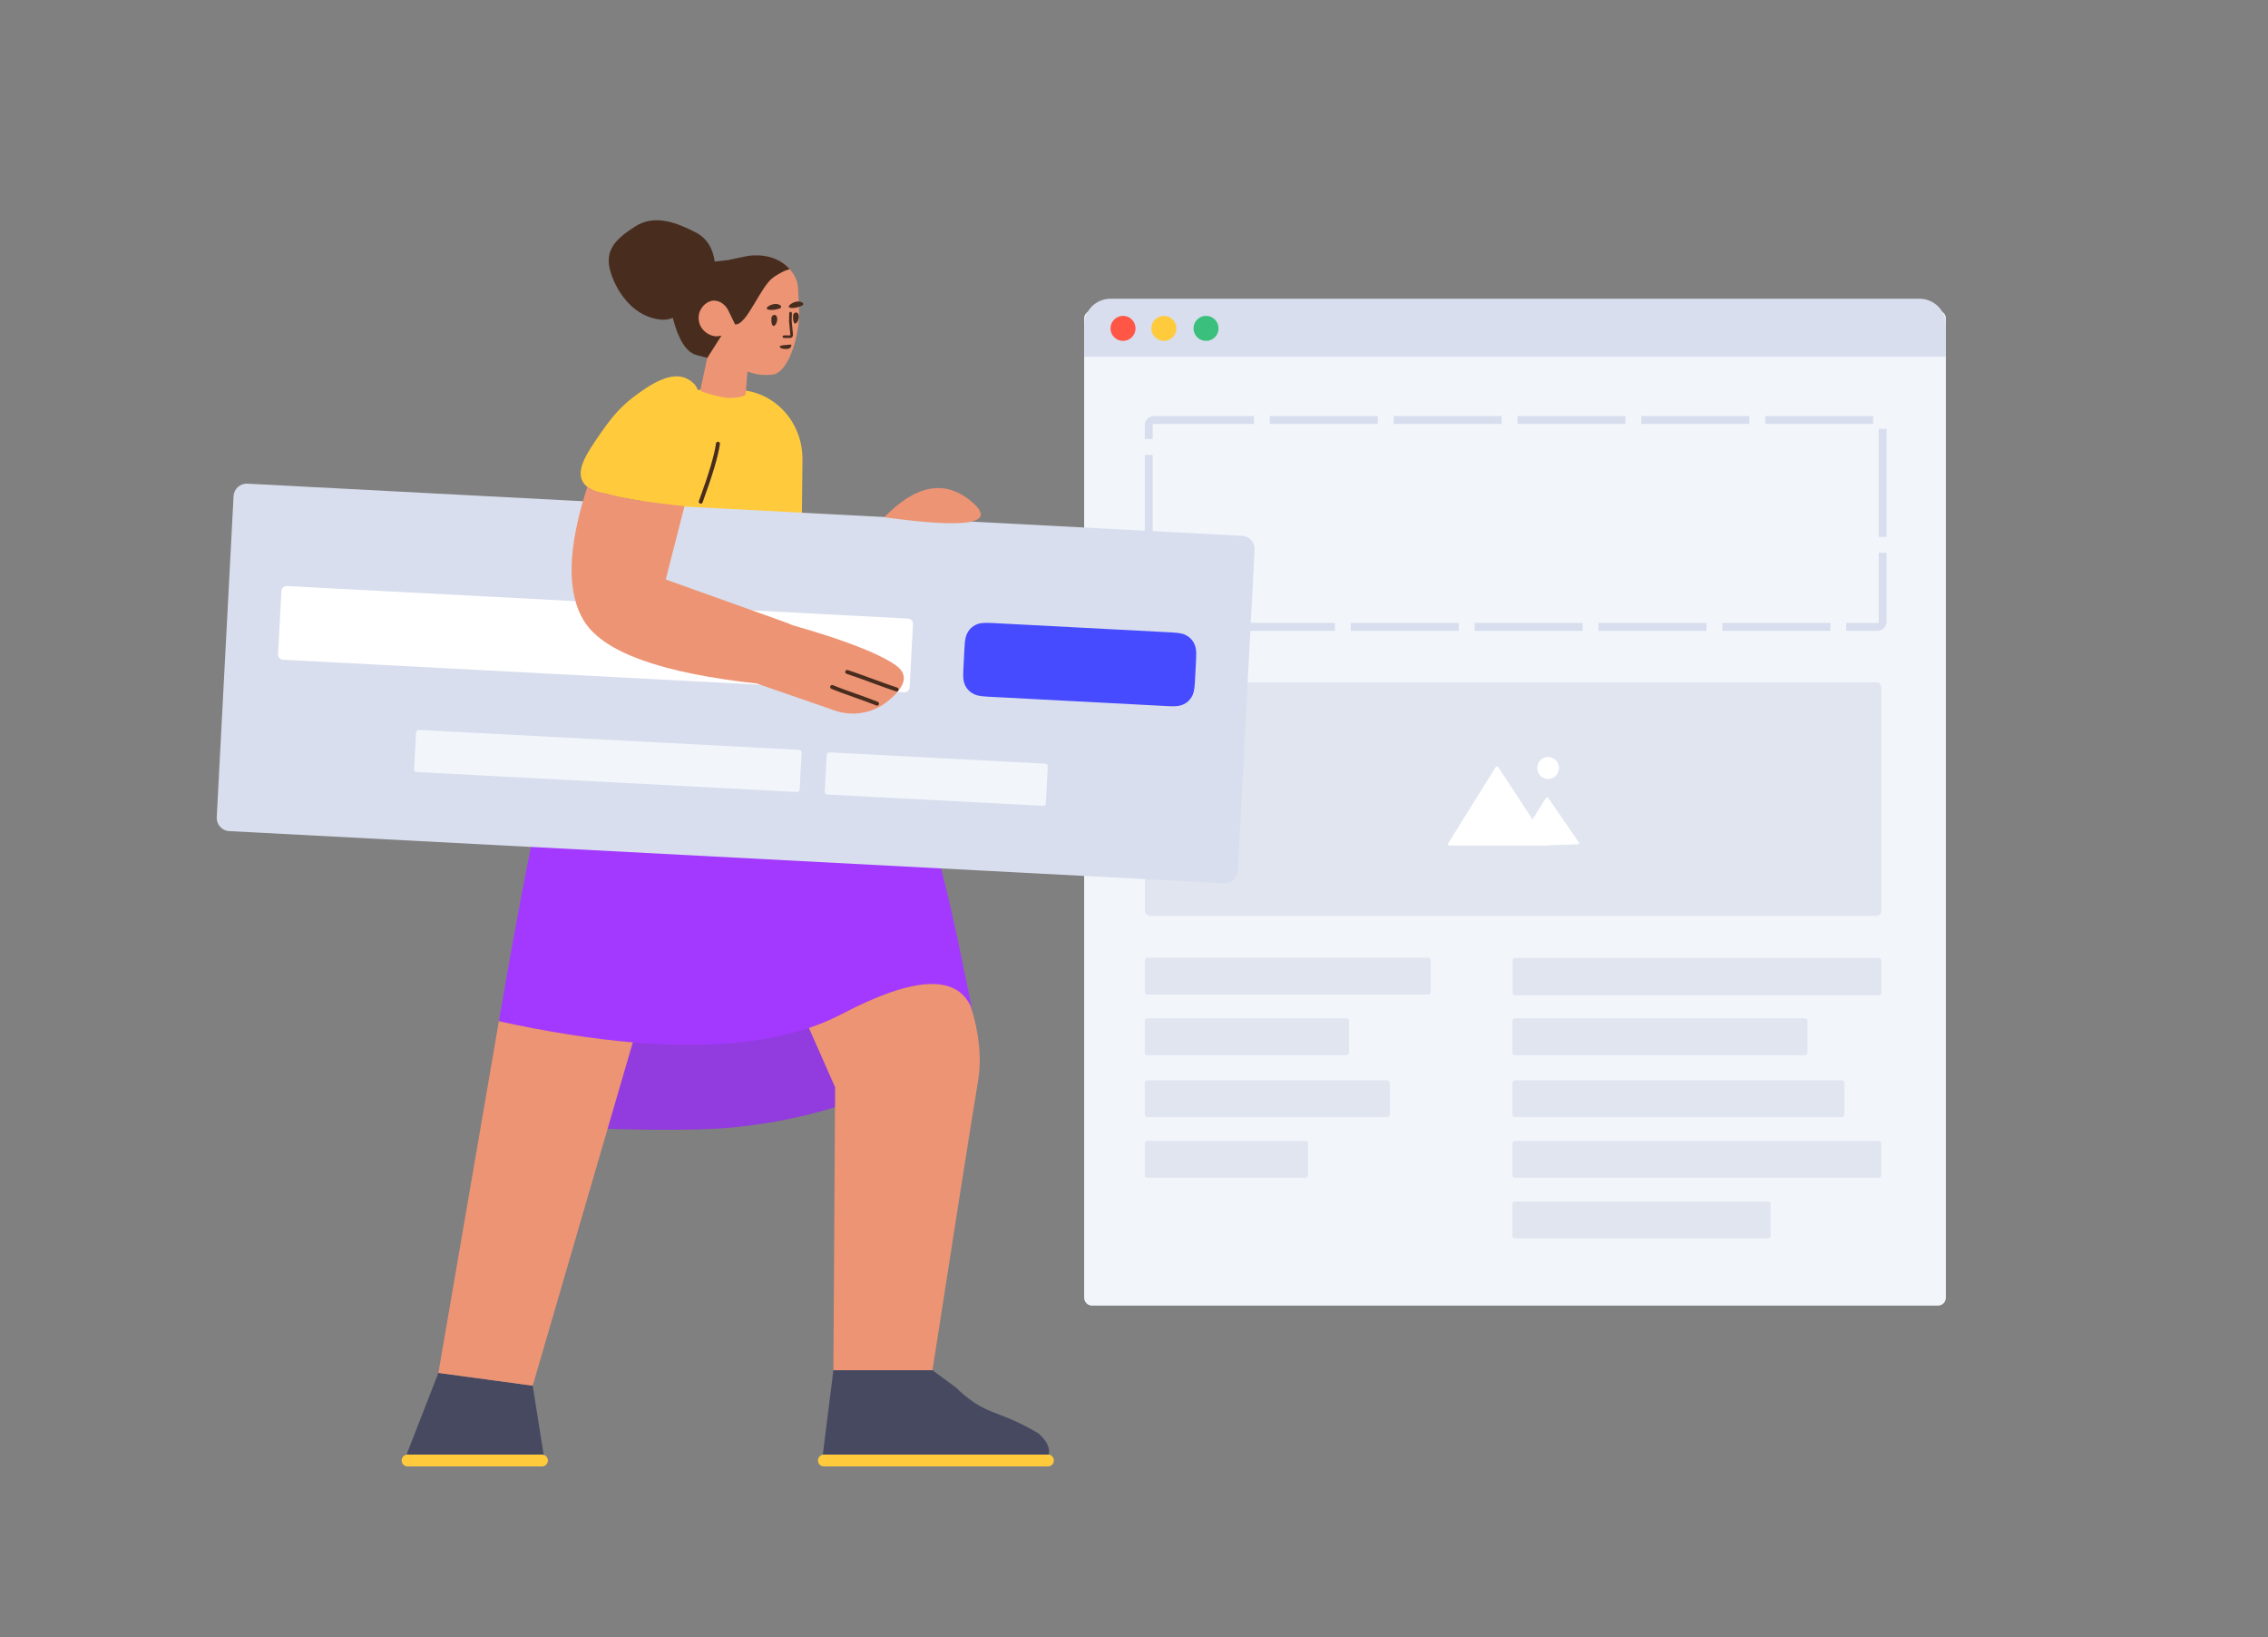 <svg width="291" height="210" viewBox="0 0 291 210" fill="none" xmlns="http://www.w3.org/2000/svg">
<rect x="0" y="0" width="291" height="210" fill="#808080" stroke="none"/>
<g clip-path="url(#clip0)">
<path d="M248.655 39.84H140.12C139.56 39.84 139.105 40.294 139.105 40.855V166.464C139.105 167.024 139.56 167.479 140.12 167.479H248.655C249.215 167.479 249.669 167.024 249.669 166.464V40.855C249.669 40.294 249.215 39.84 248.655 39.84Z" fill="#F2F6FB"/>
<path d="M160.894 53.365V54.379H148.067C147.972 54.379 147.897 54.455 147.897 54.548H146.882C146.882 53.894 147.412 53.365 148.067 53.365H160.894ZM176.785 53.365V54.379H162.922V53.365H176.785ZM192.676 53.365V54.379H178.814V53.365H192.676ZM208.568 53.365V54.379H194.705V53.365H208.568ZM224.459 53.365V54.379H210.596V53.365H224.459ZM240.351 53.365V54.379H226.488V53.365H240.351ZM242.062 68.877H241.047V55.014H242.062V68.877ZM236.883 80.921V79.907H240.877C240.972 79.907 241.047 79.832 241.047 79.738V70.906H242.062V79.738C242.062 80.392 241.532 80.921 240.877 80.921H236.883ZM220.991 80.921V79.907H234.854V80.921H220.991ZM205.1 80.921V79.907H218.963V80.921H205.1ZM189.209 80.921V79.907H203.071V80.921H189.209ZM173.317 80.921V79.907H187.18V80.921H173.317ZM157.426 80.921V79.907H171.288V80.921H157.426ZM146.882 74.241H147.897V79.738C147.897 79.831 147.973 79.907 148.067 79.907H155.397V80.921H148.067C147.413 80.921 146.882 80.392 146.882 79.738V74.241ZM146.882 58.35H147.897V72.213H146.882V58.35ZM146.882 54.548H147.897V56.321H146.882V54.548Z" fill="#D8DEED"/>
<path d="M139.105 41.701C139.105 39.833 140.619 38.319 142.486 38.319H246.288C248.155 38.319 249.669 39.833 249.669 41.701V45.757H139.105V41.701Z" fill="#D8DEED"/>
<path d="M144.092 43.729C144.979 43.729 145.698 43.01 145.698 42.123C145.698 41.236 144.979 40.517 144.092 40.517C143.205 40.517 142.486 41.236 142.486 42.123C142.486 43.01 143.205 43.729 144.092 43.729Z" fill="#FF5645"/>
<path d="M149.334 43.729C150.221 43.729 150.94 43.01 150.94 42.123C150.94 41.236 150.221 40.517 149.334 40.517C148.447 40.517 147.728 41.236 147.728 42.123C147.728 43.01 148.447 43.729 149.334 43.729Z" fill="#FFCB3D"/>
<path d="M154.743 43.729C155.63 43.729 156.349 43.01 156.349 42.123C156.349 41.236 155.63 40.517 154.743 40.517C153.856 40.517 153.137 41.236 153.137 42.123C153.137 43.01 153.856 43.729 154.743 43.729Z" fill="#3ABF7C"/>
<path d="M146.898 88.19C146.898 87.817 147.199 87.514 147.574 87.514H240.724C241.098 87.514 241.401 87.816 241.401 88.19V116.809C241.401 117.182 241.1 117.484 240.724 117.484H147.574C147.201 117.484 146.898 117.182 146.898 116.809V88.19ZM147.22 122.848H183.23C183.416 122.848 183.568 122.999 183.568 123.186V127.243C183.568 127.43 183.416 127.581 183.23 127.581H147.22C147.034 127.581 146.882 127.43 146.882 127.243V123.186C146.882 122.999 147.034 122.848 147.22 122.848ZM147.22 130.624H172.748C172.935 130.624 173.086 130.776 173.086 130.962V135.02C173.086 135.206 172.935 135.358 172.748 135.358H147.22C147.034 135.358 146.882 135.206 146.882 135.02V130.962C146.882 130.776 147.034 130.624 147.22 130.624ZM147.22 138.57H177.989C178.176 138.57 178.327 138.721 178.327 138.908V142.965C178.327 143.152 178.176 143.303 177.989 143.303H147.22C147.034 143.303 146.882 143.152 146.882 142.965V138.908C146.882 138.721 147.034 138.57 147.22 138.57ZM147.22 146.346H167.507C167.694 146.346 167.845 146.498 167.845 146.685V150.742C167.845 150.929 167.694 151.08 167.507 151.08H147.22C147.034 151.08 146.882 150.929 146.882 150.742V146.685C146.882 146.498 147.034 146.346 147.22 146.346ZM194.387 130.624H231.58C231.767 130.624 231.918 130.776 231.918 130.962V135.02C231.918 135.206 231.767 135.358 231.58 135.358H194.387C194.201 135.358 194.049 135.206 194.049 135.02V130.962C194.049 130.776 194.201 130.624 194.387 130.624ZM194.387 138.57H236.314C236.5 138.57 236.652 138.721 236.652 138.908V142.965C236.652 143.152 236.5 143.303 236.314 143.303H194.387C194.201 143.303 194.049 143.152 194.049 142.965V138.908C194.049 138.721 194.201 138.57 194.387 138.57ZM194.387 146.346H241.047C241.234 146.346 241.385 146.498 241.385 146.685V150.742C241.385 150.929 241.234 151.08 241.047 151.08H194.387C194.201 151.08 194.049 150.929 194.049 150.742V146.685C194.049 146.498 194.201 146.346 194.387 146.346ZM194.387 154.123H226.846C227.033 154.123 227.185 154.275 227.185 154.461V158.519C227.185 158.705 227.033 158.857 226.846 158.857H194.387C194.201 158.857 194.049 158.705 194.049 158.519V154.461C194.049 154.275 194.201 154.123 194.387 154.123ZM194.403 122.878H241.063C241.249 122.878 241.401 123.03 241.401 123.216V127.335C241.401 127.522 241.249 127.673 241.063 127.673H194.403C194.216 127.673 194.065 127.522 194.065 127.335V123.216C194.065 123.03 194.216 122.878 194.403 122.878Z" fill="#E1E5F0"/>
<path fill-rule="evenodd" clip-rule="evenodd" d="M195.245 108.462L194.545 108.47L194.55 108.462H185.978C185.79 108.462 185.718 108.333 185.817 108.175L191.889 98.426C191.987 98.267 192.152 98.266 192.254 98.421L196.631 105.113L198.314 102.406C198.413 102.247 198.578 102.242 198.684 102.396L202.557 108.021C202.663 108.174 202.598 108.303 202.41 108.309L198.842 108.419L198.689 108.421L198.714 108.462C198.714 108.462 198.562 108.462 198.374 108.462H195.245ZM198.631 99.924C197.859 99.924 197.233 99.293 197.233 98.514C197.233 97.736 197.859 97.105 198.631 97.105C199.403 97.105 200.029 97.736 200.029 98.514C200.029 99.293 199.403 99.924 198.631 99.924Z" fill="white"/>
</g>
<g clip-path="url(#clip1)">
<path d="M52.294 186.582H69.538C69.959 186.582 70.299 186.923 70.299 187.343C70.299 187.763 69.959 188.104 69.538 188.104H52.294C51.874 188.104 51.534 187.763 51.534 187.343C51.534 186.923 51.874 186.582 52.294 186.582ZM105.717 186.582H134.456C134.876 186.582 135.217 186.923 135.217 187.343C135.217 187.763 134.876 188.104 134.456 188.104H105.717C105.296 188.104 104.956 187.763 104.956 187.343C104.956 186.923 105.296 186.582 105.717 186.582Z" fill="#FFCB3D"/>
<path d="M134.543 186.587C134.514 186.584 134.485 186.582 134.456 186.582H105.716C105.667 186.582 105.618 186.587 105.572 186.596L106.93 175.764H119.643L122.669 177.996C123.362 178.689 124.123 179.314 124.934 179.872C126.912 181.191 127.944 181.174 130.953 182.628C131.764 183.017 132.542 183.439 133.32 183.93C133.691 184.268 134.351 184.944 134.554 185.755C134.587 185.891 134.587 186.026 134.604 186.144C134.604 186.302 134.581 186.45 134.543 186.587ZM69.755 186.613C69.686 186.593 69.614 186.582 69.538 186.582H52.294C52.249 186.582 52.205 186.586 52.163 186.593L56.246 176.111L68.351 177.751L69.755 186.613Z" fill="#474961"/>
<path d="M64.232 131.002C64.159 130.986 64.087 130.97 64.014 130.955C67.919 108.18 70.896 94.531 72.946 90.01C74.995 85.488 77.41 82.285 80.191 80.403C82.845 77.379 87.526 77.548 94.001 77.358C94.165 77.35 94.352 77.352 94.516 77.344C101.211 77.231 100.098 77.487 101.865 78.034C110.347 80.299 117.383 94.606 122.973 120.955L124.75 129.586C124.725 129.515 124.698 129.445 124.671 129.377C124.72 129.6 124.743 129.826 124.742 130.056C124.921 133.743 122.059 136.633 116.157 138.725C112.551 140.003 105.493 143.522 93.89 144.632C88.964 145.103 79.771 145.001 66.312 144.325C64.088 140.589 63.136 137.598 63.457 135.352C63.632 134.122 63.891 132.672 64.232 131.002H64.232Z" fill="#A339FF"/>
<path opacity="0.177" d="M64.223 131.046C83.996 135.335 98.606 135.004 108.054 130.053C117.318 125.198 122.853 124.957 124.661 129.33C124.716 129.568 124.743 129.81 124.742 130.056C124.921 133.743 122.059 136.633 116.157 138.725C112.551 140.004 105.493 143.522 93.89 144.632C88.964 145.103 79.771 145.001 66.312 144.325C64.088 140.589 63.136 137.598 63.457 135.353C63.631 134.133 63.886 132.698 64.223 131.046Z" fill="#444444"/>
<path d="M82.223 64.247C80.33 63.956 78.812 63.645 77.668 63.315C76.73 63.183 75.297 62.811 74.735 61.708C73.917 60.124 75.415 57.962 77.088 55.534C79.102 52.624 80.336 51.575 82.276 50.203C85.58 47.866 87.62 47.775 89.1 49.279C89.249 49.43 89.398 49.68 89.545 50.03C89.967 49.968 90.399 49.939 90.838 49.946L94.557 50.013C99.274 50.064 103.027 54.105 102.959 58.99V59.295L102.858 68.711L102.767 73.121C102.704 76.156 100.225 78.584 97.189 78.584H87.705C87.684 78.584 87.664 78.584 87.643 78.584C84.562 78.549 82.092 76.024 82.126 72.943L82.223 64.247Z" fill="#FFCB3D"/>
<path d="M159.377 68.73L31.745 62.041C30.812 61.993 30.017 62.709 29.968 63.641L27.809 104.835C27.76 105.767 28.477 106.563 29.409 106.611L157.041 113.3C157.974 113.349 158.769 112.633 158.818 111.701L160.977 70.507C161.026 69.575 160.31 68.779 159.377 68.73Z" fill="#D8DEED"/>
<path d="M116.498 79.349L36.812 75.173C36.44 75.153 36.121 75.44 36.102 75.813L35.677 83.917C35.658 84.29 35.944 84.608 36.317 84.627L116.003 88.803C116.376 88.823 116.694 88.537 116.713 88.164L117.138 80.06C117.158 79.687 116.871 79.369 116.498 79.349Z" fill="white"/>
<path d="M95.899 47.675L95.679 50.483C95.668 50.621 95.574 50.739 95.441 50.78C94.703 51.008 93.985 51.09 93.287 51.028C92.57 50.964 91.514 50.707 90.121 50.256C89.956 50.203 89.858 50.033 89.894 49.864L91.015 44.653L91.08 44.672C90.466 43.43 90.076 42.735 89.912 42.587C89.288 41.99 88.796 38.302 91.576 38.524C91.882 38.526 92.18 38.614 92.467 38.754L92.485 38.769C92.578 38.844 92.698 38.848 92.817 38.853C93.103 38.823 93.317 38.596 93.304 38.309L92.994 33.904C92.964 33.619 93.161 33.394 93.447 33.364C94.069 33.298 94.671 33.201 95.279 33.001C95.363 32.992 95.428 32.969 95.496 32.962C96.094 32.831 99.318 32.288 101.319 34.508C101.495 34.728 101.671 34.947 101.813 35.17C102.18 35.744 102.385 36.402 102.409 37.114L102.545 40.193C102.544 40.499 102.542 40.806 102.508 41.132C102.099 45 100.659 47.803 99.222 48.039C98.484 48.133 97.736 48.127 96.99 47.985C96.895 47.949 96.956 47.978 95.899 47.675ZM81.192 133.709L68.351 177.751L56.247 176.111L64.014 130.955L64.053 130.957C64.05 130.974 64.047 130.991 64.044 131.007C70.27 132.365 75.986 133.265 81.192 133.709ZM103.787 131.859C105.31 131.347 106.733 130.745 108.054 130.053C117.154 125.284 122.656 124.967 124.561 129.101C125.651 132.574 125.963 135.744 125.496 138.609C124.096 147.212 122.145 159.597 119.643 175.764H106.93L107.15 139.468L103.787 131.859ZM75.373 62.416C76.056 62.975 77.02 63.204 77.714 63.301C79.818 63.908 83.188 64.45 87.824 64.926L85.42 74.335L100.648 79.78C100.722 79.796 101.078 79.938 101.714 80.206C108.317 82.087 112.715 83.791 114.909 85.32C116.61 86.505 116.265 88.056 113.873 89.974C111.969 91.499 109.414 91.941 107.109 91.142L97.267 87.734C97.268 87.722 97.268 87.71 97.269 87.698C84.933 86.353 77.508 83.702 74.992 79.743C72.67 76.091 72.797 70.315 75.373 62.416V62.416ZM113.463 66.348C117.533 62.161 121.257 61.488 124.637 64.327C128.017 67.167 124.292 67.84 113.463 66.348Z" fill="#ED9474"/>
<path d="M86.326 40.77C85.814 40.973 85.307 41.051 84.806 41.004C81.49 40.695 79.243 37.782 78.355 34.935C77.468 32.087 79.027 30.627 81.522 29.033C84.017 27.44 86.873 28.576 89.254 29.808C90.645 30.527 91.462 31.776 91.703 33.553C92.079 33.519 92.495 33.476 92.959 33.415C93.497 33.359 94.097 33.212 95.095 33.006C95.18 32.997 95.653 32.88 95.72 32.873C96.318 32.742 99.336 32.303 101.337 34.523C101.326 34.576 100.808 34.523 99.294 35.529C97.569 36.674 95.869 41.694 94.348 41.616C94.332 41.615 94.297 41.632 94.246 41.666L94.313 41.602L93.381 39.694C93.171 39.309 92.851 39.019 92.487 38.785C92.2 38.646 91.902 38.558 91.596 38.556C90.782 38.574 89.973 39.288 89.723 40.147C89.49 41.004 89.739 41.913 90.394 42.49C90.808 42.872 91.343 43.104 91.908 43.147L92.596 43.062C92.568 43.086 92.54 43.111 92.511 43.137C91.339 44.986 90.753 45.91 90.753 45.91C90.753 45.91 90.246 45.774 89.231 45.5C87.983 45.069 87.015 43.492 86.326 40.77ZM100.081 39.551C99.753 39.671 99.224 39.811 98.741 39.743C97.933 39.658 98.624 39.109 99.343 39C99.677 38.948 99.961 39.054 100.143 39.171C100.273 39.276 100.245 39.5 100.081 39.551ZM102.932 39.184C102.608 39.337 102.101 39.526 101.606 39.51C100.77 39.479 101.42 38.867 102.117 38.708C102.482 38.619 102.746 38.71 102.944 38.808C103.105 38.893 103.095 39.115 102.932 39.184Z" fill="#482D1F"/>
<path d="M99.138 41.741C98.949 41.557 98.967 41.079 98.987 40.788C98.981 40.568 99.169 40.412 99.354 40.393C99.473 40.397 99.632 40.448 99.69 40.68C99.866 41.223 99.392 42.054 99.138 41.741ZM101.911 41.433C101.755 41.245 101.739 40.771 101.76 40.48C101.753 40.259 101.941 40.104 102.126 40.084C102.245 40.089 102.404 40.14 102.462 40.372C102.638 40.914 102.148 41.748 101.911 41.433Z" fill="#482D1F"/>
<path d="M101.607 40.178C101.61 40.085 101.537 40.007 101.444 40.004C101.35 40.002 101.272 40.075 101.269 40.168L101.239 41.175L101.24 41.196L101.411 42.979C101.406 43 101.392 43.015 101.37 43.019C101.167 43.018 100.906 43.018 100.587 43.019C100.494 43.02 100.419 43.096 100.419 43.189C100.419 43.282 100.495 43.358 100.589 43.357C100.913 43.356 101.177 43.356 101.38 43.357L101.399 43.356C101.595 43.336 101.738 43.18 101.749 42.99L101.749 42.964L101.578 41.174L101.607 40.178Z" fill="#482D1F"/>
<path d="M100.593 44.75C100.474 44.746 100.164 44.71 100.077 44.532C100.074 44.499 100.035 44.452 100.048 44.416C100.09 44.327 100.611 44.272 100.611 44.272C101.302 44.217 101.467 44.165 101.526 44.244C101.548 44.293 101.555 44.36 101.453 44.524C101.332 44.825 100.782 44.764 100.593 44.75Z" fill="#482D1F"/>
<path d="M127.173 79.909L150.393 81.126C151.522 81.185 151.925 81.324 152.326 81.566C152.727 81.808 153.034 82.149 153.233 82.573C153.433 82.998 153.529 83.413 153.469 84.542L153.314 87.504C153.255 88.632 153.116 89.036 152.874 89.437C152.631 89.838 152.291 90.145 151.866 90.344C151.442 90.543 151.027 90.639 149.898 90.58L126.677 89.363C125.548 89.304 125.145 89.165 124.744 88.922C124.343 88.68 124.036 88.339 123.837 87.915C123.638 87.491 123.542 87.075 123.601 85.946L123.756 82.985C123.815 81.856 123.954 81.453 124.197 81.052C124.439 80.651 124.78 80.344 125.204 80.145C125.628 79.946 126.044 79.85 127.173 79.909Z" fill="#474BFF"/>
<path d="M102.531 96.188L53.74 93.631C53.553 93.621 53.394 93.764 53.385 93.951L53.137 98.678C53.127 98.864 53.27 99.023 53.457 99.033L102.247 101.59C102.434 101.6 102.593 101.457 102.603 101.27L102.851 96.543C102.86 96.356 102.717 96.197 102.531 96.188Z" fill="#F2F6FB"/>
<path d="M134.116 97.963L106.428 96.512C106.242 96.503 106.083 96.646 106.073 96.832L105.825 101.559C105.816 101.746 105.959 101.905 106.145 101.915L133.833 103.366C134.019 103.376 134.178 103.232 134.188 103.046L134.436 98.319C134.446 98.132 134.302 97.973 134.116 97.963Z" fill="#F2F6FB"/>
<path d="M112.439 90.5C112.569 90.552 112.717 90.489 112.769 90.359C112.822 90.23 112.759 90.082 112.629 90.029C111.813 89.7 111.171 89.465 109.735 88.956C108.306 88.449 107.669 88.216 106.862 87.89C106.732 87.838 106.585 87.9 106.532 88.03C106.48 88.16 106.543 88.308 106.672 88.36C107.488 88.69 108.13 88.925 109.566 89.434C110.995 89.94 111.632 90.174 112.439 90.5ZM114.964 88.686C115.097 88.731 115.241 88.659 115.285 88.526C115.329 88.393 115.257 88.249 115.125 88.205C114.214 87.902 113.514 87.651 111.959 87.08C110.399 86.507 109.696 86.255 108.779 85.95C108.646 85.905 108.502 85.977 108.458 86.11C108.414 86.243 108.486 86.386 108.619 86.431C109.529 86.734 110.229 86.985 111.784 87.556C113.344 88.129 114.048 88.381 114.964 88.686Z" fill="#482D1F"/>
<path d="M90.148 64.444C91.423 60.965 92.164 58.471 92.371 56.949C92.39 56.811 92.293 56.683 92.154 56.664C92.015 56.645 91.887 56.742 91.868 56.881C91.668 58.357 90.935 60.823 89.672 64.269C89.624 64.4 89.691 64.546 89.823 64.594C89.954 64.642 90.1 64.575 90.148 64.444Z" fill="#482D1F"/>
</g>
<defs>
<clipPath id="clip0">
<rect x="139.105" y="25.301" width="110.564" height="142.177" fill="white"/>
</clipPath>
<clipPath id="clip1">
<rect x="27.697" y="22.765" width="134.57" height="165.338" fill="white"/>
</clipPath>
</defs>
</svg>
